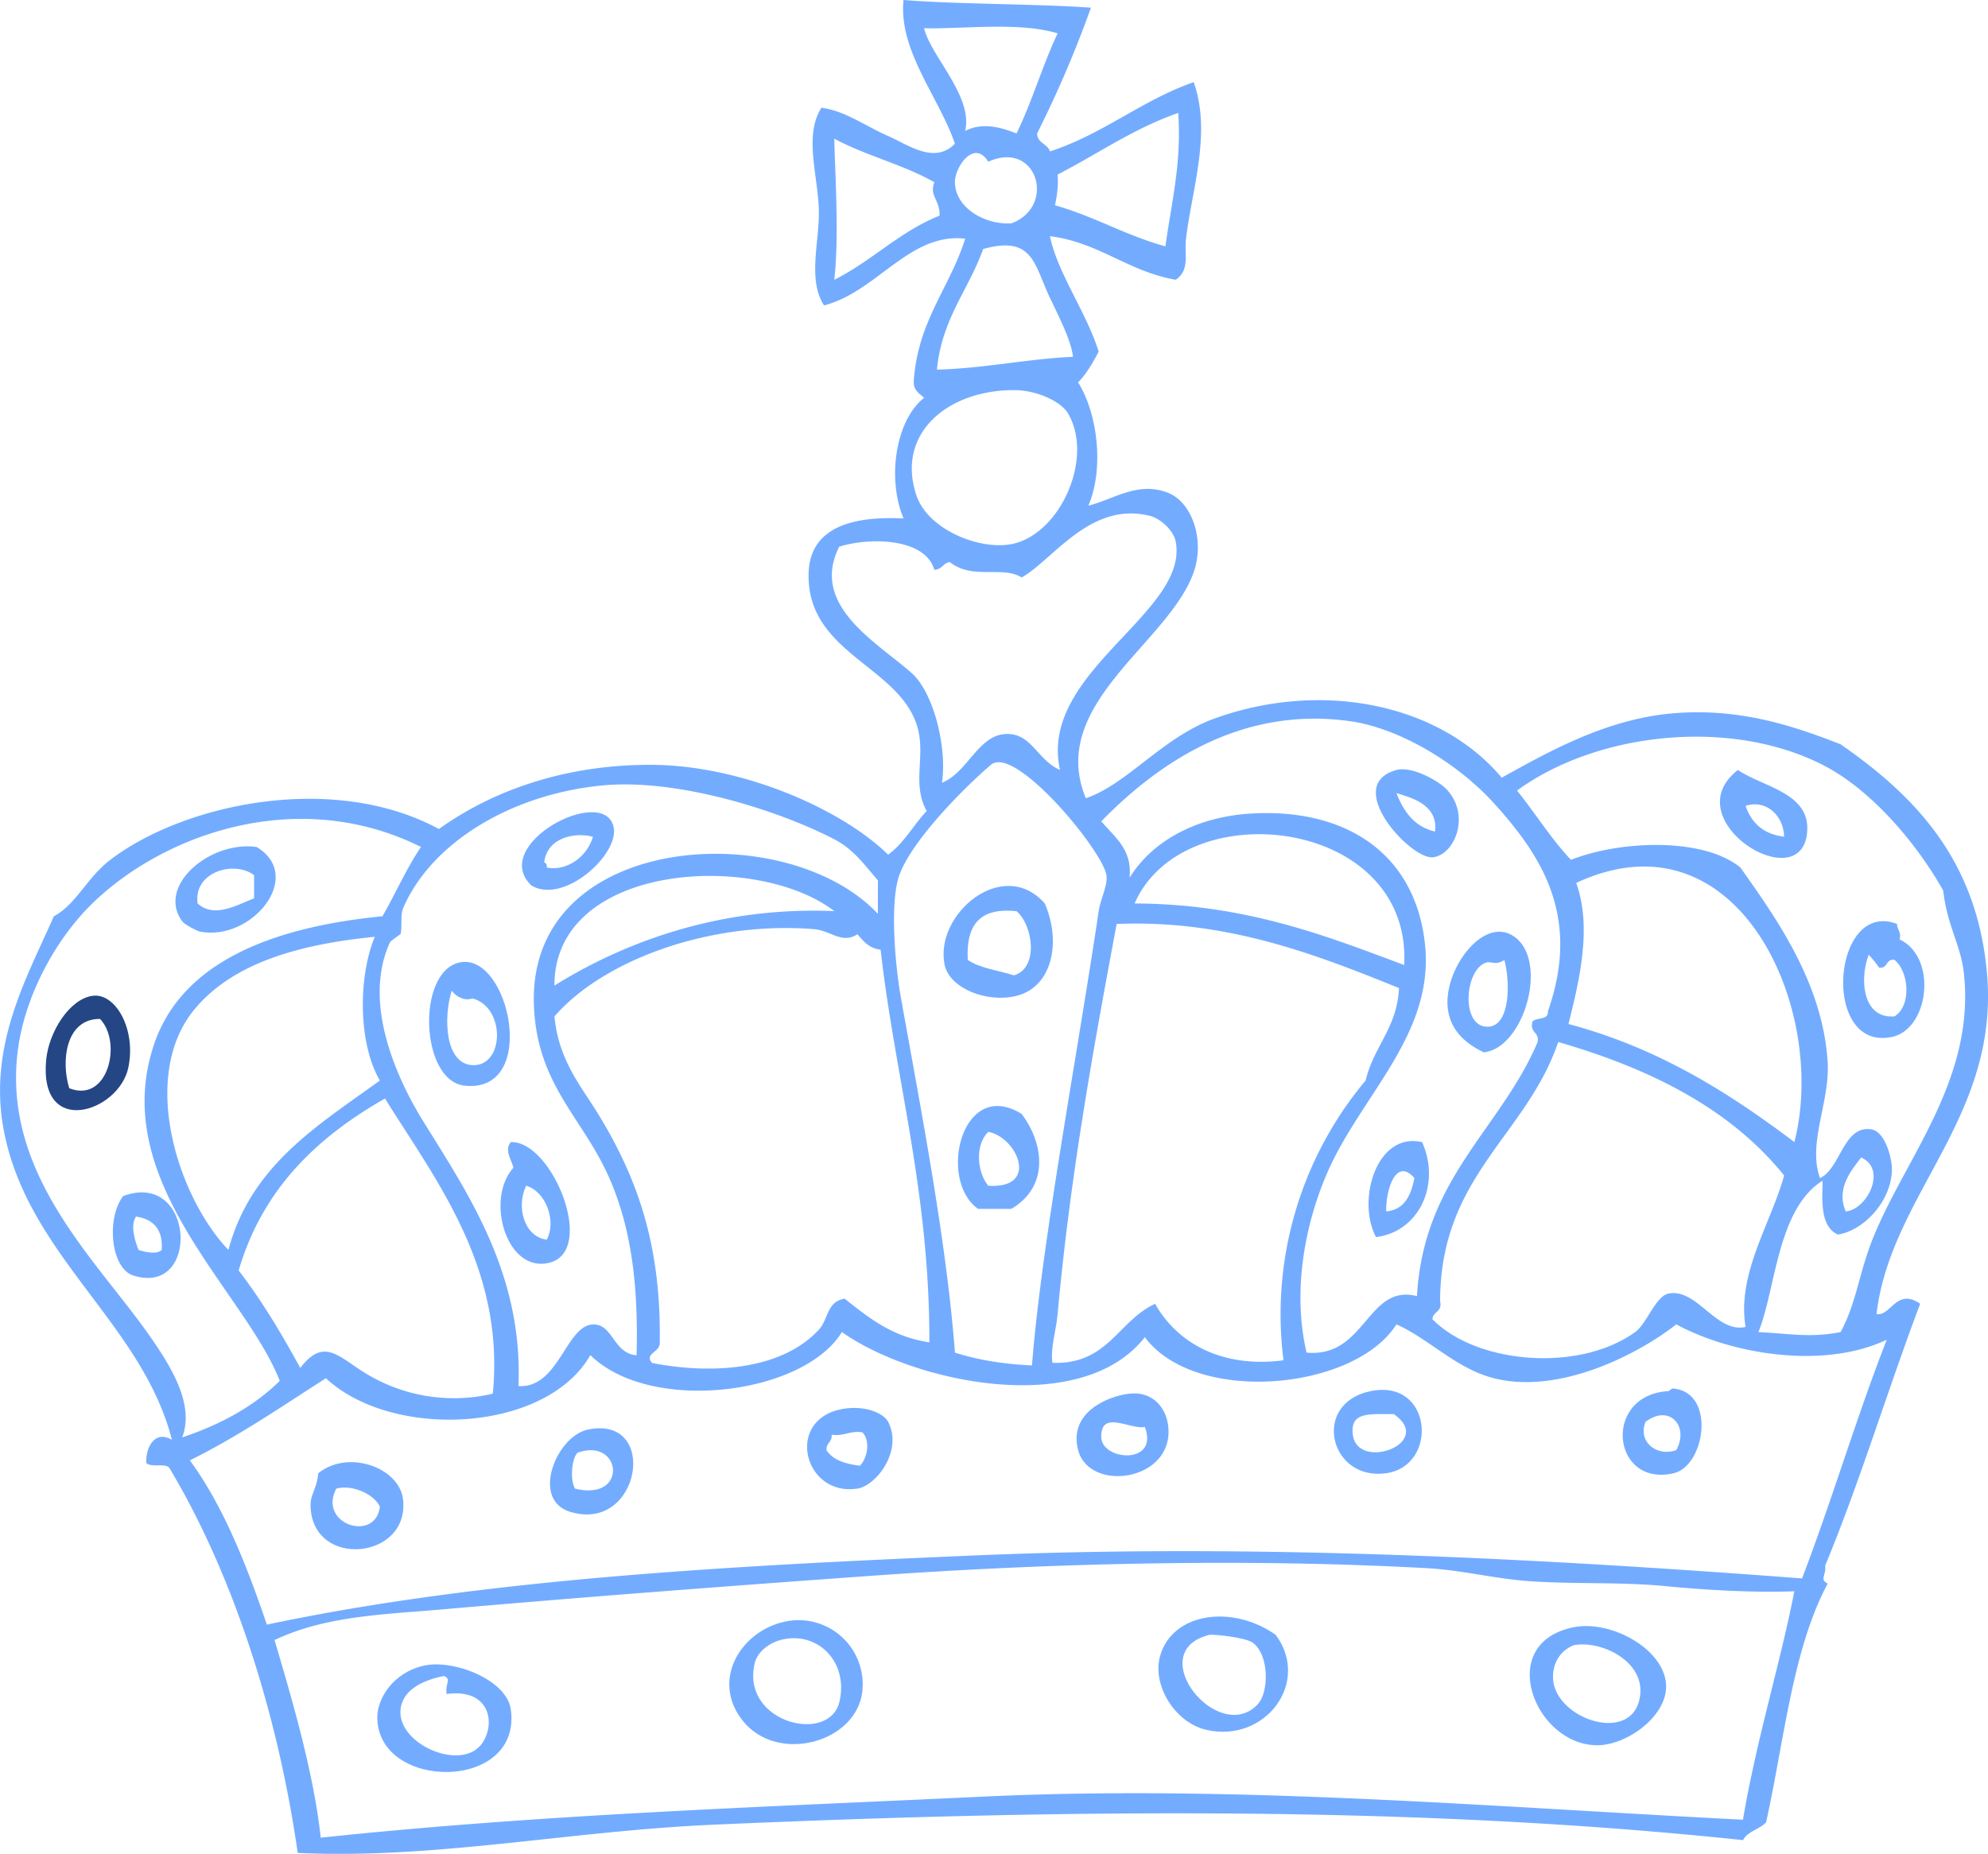 <svg xmlns="http://www.w3.org/2000/svg" width="1157.79" height="1080" viewBox="0 0 1157.79 1080"><g id="Layer_2" data-name="Layer 2"><g id="Crowns_bunting06_47899729"><g id="Crowns_bunting06_47899729-2" data-name="Crowns_bunting06_47899729"><path d="M100.13 838.74C83.09 772 18.51 733 3 662.33-8.35 611 15.33 570.25 31.36 533.74c13-6.88 19.24-22.49 32.89-32.89 43.37-33 130.19-51.07 191.37-17.94 32.48-23.27 75.19-37.66 124.1-37.38 52 .31 109.82 25.3 137.54 52.33 9.23-6.72 14.66-17.24 22.43-25.41-9.12-16.55.16-32.93-6-50.84-11.62-33.88-63.18-41.56-62.79-86.71.22-26.23 22.6-34.51 55.31-32.9-9.71-23.16-4.67-57.2 12-70.27-2.82-2.65-6.62-4.34-6-10.46 2.6-34.78 21-53.76 29.91-82.23-32.51-3.71-51.42 31-82.23 38.87-9.69-15.2-2.6-36.89-3-55.31-.44-20.37-8.86-43.51 1.49-59.81 13.47 1.61 25.67 10.66 38.87 16.45 11.69 5.12 27 16.67 38.88 4.48-9.16-27-33-54.28-29.91-83.72 31 2.54 76.6 2.15 109.14 4.48A656.06 656.06.0 0 1 604 77.74c.2 5.79 6.06 5.9 7.47 10.47 31.19-10.18 53.13-29.6 83.73-40.37 10.44 29.53-.94 62-4.48 91.2-1.06 8.66 2.49 18.26-6 23.93-28-4.91-44.21-21.58-73.26-25.42 4.41 21.51 21 43.79 28.41 67.28-3.46 6.5-7.06 12.87-12 17.94 11.09 17.43 15.43 49.71 6 71.76 14.81-3.62 28.82-14.38 46.35-7.47 14.14 5.57 21.56 27.6 14.95 46.34-14.6 41.41-85.34 76.78-62.8 131.57 24-8 44.5-35.36 74.76-46.35C769 396.18 837.89 409.42 874.59 453c25.46-14 59.69-33.84 98.68-37.38 38.34-3.48 69.52 6.51 98.67 17.94 44.6 30.94 79.36 68.25 85.23 133.07 7.6 84.16-56.11 129-64.3 198.84 8.24 1.48 11.67-15.61 25.42-6-19 50.28-35 103.51-55.32 152.51.64 5.93-3.44 8.06 1.49 10.46-20.4 37.9-25.34 91.28-35.88 139-3.69 4.28-10.79 5.15-13.45 10.47-191.32-20.25-394.44-18-599.53-9-84.39 3.72-162.31 20.2-242.2 16.45-11.81-82-37.79-162.47-74.76-224.26-2.42-3.06-11 .07-13.46-3C84.82 843 90.23 832.85 100.13 838.74zM538.19 16.44c3.94 16.45 28.6 39.57 23.93 59.81 10.15-5.16 20.74-2.12 29.9 1.49 9-18.41 15.15-39.67 23.92-58.31C593.26 12.61 561.38 17 538.19 16.44zm77.75 85.23c.59 7.07-.48 12.47-1.5 17.93 22.95 6.46 41.23 17.59 64.29 23.92 3.74-27.17 9.38-47.8 7.48-77.74C660 74.91 639.34 89.68 615.94 101.67zM485.87 163c21.93-11 37.83-27.95 61.3-37.38.42-9.16-6.17-11.43-3-19.44-17.7-10.21-40.24-15.58-58.31-25.42C486.48 104.49 488.68 138.13 485.87 163zm70.27-56.82c.17 14.72 17.1 24.85 32.89 23.92 26.43-9.82 14.93-48.82-13.46-35.88C567.25 80.7 556 97.51 556.14 106.15zm55.31 67.28c-9.2-19.36-9.69-36.55-38.87-28.41-8.52 23.87-24.11 40.68-26.91 70.27 28.12-.79 51.64-6.17 79.24-7.48C623.73 198.37 617.74 186.65 611.45 173.43zM533.71 288.55c6.67 19.9 36.54 32 55.32 28.41 28.33-5.42 48.39-50.23 32.89-76.25-4.06-6.82-18.06-13.46-31.4-13.46C551.43 227.25 521.73 252.83 533.71 288.55zm151 26.91c-1.24-6.47-8.85-13.41-15-14.95-34.8-8.79-56.72 26-74.75 35.88-11.12-7.06-28.32 1.66-41.86-9-3.89.6-4.51 4.46-9 4.48-5-17.77-35.68-19.39-55.32-13.45-17.85 35.25 24.31 57 43.35 74.75 12.59 12.89 19.39 44 16.45 62.8 15.49-6.18 21.41-29.12 38.87-28.41 13.71.57 17.07 15.43 29.9 20.94C604.53 391.49 692.67 357 684.71 315.46zM901.5 589.06c19.33-55-3.57-90.38-31.39-121.1-21.51-23.74-55.41-43.84-83.73-47.84-60.9-8.62-109.23 21.61-145 58.31 8.39 9.85 18.08 16.51 16.44 32.89 14-22.5 40.25-35.48 70.27-37.38 53.71-3.39 95.24 21.54 101.67 74.76 6.44 53.39-37 88.88-56.82 134.55-13.16 30.31-20.32 69.44-12 104.66 34.49 3.24 35.25-40.34 64.29-32.9 3.88-68.87 48.56-97 70.27-148 1.11-6.09-4.81-5.14-3-12C895 592.48 901.92 594.46 901.5 589.06zm188.38 134.56c18.2-47.42 60.86-94 53.83-157-1.81-16.12-9.79-27.63-12-47.85-15.64-27.76-42-58.89-70.28-73.26-54.74-27.81-132.22-18.47-177.91 15 10.65 13.26 19.78 28.06 31.4 40.36 28.08-11.19 76.88-13.39 98.67 4.48 20.26 28.71 48.12 67.13 50.83 113.63 1.34 22.91-11.82 47-4.48 67.29 12.13-5.73 13.58-30.9 29.9-28.41 8 1.21 12.19 16.9 12 23.92-.58 18.23-16.5 35-31.39 37.37-11.28-4.74-8.92-23-9-31.39-26.57 16.73-27.13 63.08-37.38 88.21 18.29.86 30 3.47 47.85.0C1080.87 759.57 1082.47 742.92 1089.88 723.62zm-450-192.87c1-7.06 5.38-15 4.49-20.93-2.15-14.29-53.27-76.23-67.28-64.29-16.05 13.69-47.57 45.53-53.83 65.79-4.67 15.14-2.3 49.09 1.5 70.26 12 67.06 26.49 141.88 31.4 206.33q19.8 6.36 44.85 7.47C606.5 724.88 627.56 613.83 639.86 530.75zM511.28 512.82c-8.13-9.36-14.18-18.11-25.41-23.93-33.76-17.49-91.94-35.34-134.56-31.4-53.36 5-100.24 33.3-116.62 71.77-1.59 3.74-.34 11.82-1.49 15 .05-.15-5.72 3.92-6 4.49-16 34.48 2.83 77.87 19.43 104.65 26.28 42.4 58 88.89 55.32 154 23.34 1.6 27.72-35.35 43.36-35.88 11.77-.39 11.74 16.85 25.41 17.94 1.36-47-4.7-83.31-20.93-113.62-15.47-28.92-37.65-48.78-38.87-91.2-2.86-100.06 147-109.19 200.34-52.33zM53.79 526.27c-22 21.41-39.36 54.54-43.36 85.22-9.41 72.1 45.34 122 76.25 166 13.41 19.08 26.62 40.76 19.44 59.81 22.42-7.48 41.72-18.09 56.81-32.9C142.63 752.13 62.81 688.5 89.67 608.5c16.56-49.33 71.37-68.72 133.06-74.76 7.64-13.29 14-27.87 22.43-40.37C173.78 457.79 95.62 485.59 53.79 526.27zm607 0c64 .31 110.24 18.34 157 35.88C822.27 476.07 689.27 461.2 660.79 526.27zm257.16-12c9.55 26.4 1.45 58.3-4.49 82.23 52.72 14.06 93.48 40.08 131.57 68.77C1064.89 587.86 1012.09 470.44 918 514.31zM322.9 574.11c39.33-24.54 95.21-46.27 163-43.36C440.45 495.77 322.71 502.63 322.9 574.11zm327.43-35.88c-13.7 73.19-27.14 147.35-34.39 227.25-1 10.62-4.21 19.61-3 28.41 32.45 1.06 38.22-24.57 59.8-34.39 12.89 22.9 38.91 37.58 74.76 32.89a212 212 0 0 1 47.84-163c4.64-19.78 18.3-30.53 19.43-53.82C767.53 556.45 714.52 535.51 650.33 538.23zm-151 6c-9 5.9-15.46-2.21-25.41-3-61.43-4.82-123 18.49-151 50.83 2.35 25.57 15.66 40.88 25.42 56.82 21.92 35.81 36.82 75 35.88 133.06.5 5.87-9.31 6.39-4.48 12 36.37 7.12 76.15 3.54 97.18-19.43 5.77-6.32 4.45-16.31 15-18 13.92 11 27.6 22.23 49.34 25.42.11-88.2-19.93-154-28.41-228.75C506 552.48 502.88 548.13 499.32 544.21zM113.59 587.57c-32.94 39.2-9.84 109.95 19.44 140.54 13.06-49.24 52.08-72.51 88.21-98.68-12.44-21.25-12.91-59.27-3-83.73C173.89 550.1 135.91 561 113.59 587.57zM907.49 607c-18.58 54.68-68.63 77.9-68.79 151 1.44 6.41-4.19 5.77-4.48 10.46 25.66 26.07 85.14 31.2 118.11 7.48 6.76-4.86 11.93-21 19.44-22.43 16.61-3.19 27.69 23.32 44.85 19.44-5.25-30.81 14.84-60.45 22.43-88.21C1007.93 646.09 961.63 622.62 907.49 607zM139 740.07c13.42 17.47 25 36.83 35.88 56.81 14.42-19 23.11-5.33 40.37 4.48A98.37 98.37.0 0 0 287 811.83c7.19-73.61-33.54-124.84-62.79-171.93C184.9 662.36 153 692.3 139 740.07zm935.92-34.39c12.68-1.13 24.2-24.81 9-31.39C1078.42 681.46 1069.15 692.14 1074.93 705.68zm-98.68 65.78c-21 16.64-67.4 41.2-106.14 31.4-22-5.57-37.06-22.44-56.82-31.4-24.5 38.66-117.15 47.08-146.52 7.47-37.63 47.94-136.31 25.72-176.42-3-22.75 36.94-111.82 47.66-146.52 13.45-25.77 45.21-115.29 49.6-154 13.46-25.84 16.52-50.9 33.82-79.24 47.84 19.76 27.09 32.92 60.78 44.85 95.69 126-26.63 269.63-34.29 414.14-40.37 161.94-6.81 325 1.7 479.92 13.46 17.41-45.39 31.67-93.92 49.34-139.05C1061.37 798.13 1007.58 788.53 976.25 771.46zm-6 152.51c-27.4-2.63-53.69-1-80.74-3-19.54-1.48-38.74-6.4-58.31-7.47-103-5.69-217-3.22-324.43 4.48-85.49 6.13-169.33 12.53-248.19 19.44-34.06 3-68.79 3.68-98.67 17.94 10.63 36 22.78 77.54 26.91 115.12 127.87-13.55 252.71-17.64 385.73-23.92 145.71-6.89 293.3 5.8 442.55 13.46 7.61-45.72 22.1-92.53 29.9-133.07C1021.87 927.78 996 926.42 970.28 924z" fill="#73acff" fill-rule="evenodd"/><path d="M813.29 448.53c9.07-2.5 25.32 6.65 29.9 12 13.39 15.5 3.5 37.95-9 38.87C821.22 500.32 781.59 457.23 813.29 448.53zm0 13.45c4.16 10.79 10.33 19.57 22.43 22.43C837.91 468.08 820.22 464.26 813.29 462z" fill="#73acff" fill-rule="evenodd"/><path d="M1012.13 448.53c14.73 10.05 42 13.15 40.37 35.88C1049.61 524.07 974.68 477.61 1012.13 448.53zm4.49 20.92c3.42 10 10.42 16.5 22.43 17.95C1038.82 475 1028.38 465.45 1016.62 469.45z" fill="#73acff" fill-rule="evenodd"/><path d="M309.45 515.8C284.83 492 351.17 457 357.29 481.41 361.29 497.38 328.29 527.25 309.45 515.8zm7.47-13.45c1.17.33 1.74 1.25 1.5 3 12 2.41 23.73-6.71 26.91-17.93C334.39 484.57 318.64 488 316.92 502.35z" fill="#73acff" fill-rule="evenodd"/><path d="M149.47 493.37c28.24 17.11-2.89 55.07-32.89 49.34-1.74-.33-9.08-4.11-10.46-6C91 516.2 122.18 489.52 149.47 493.37zm-34.39 32.9c9.66 8.91 23.18.76 32.9-3V509.82C136.79 501.12 112.59 507.57 115.08 526.27z" fill="#73acff" fill-rule="evenodd"/><path d="M608.46 526.27c9.83 22.6 4.29 48.67-16.44 53.82-17.6 4.37-39-4.58-41.86-17.94C543.93 532.55 584.22 498.7 608.46 526.27zm-44.85 32.89c7.06 4.9 17.83 6.09 26.91 9 14.75-4.38 10.94-29.53 1.5-37.38C572.24 528.71 562.43 537 563.61 559.16z" fill="#73acff" fill-rule="evenodd"/><path d="M1104.83 538.23c0 3.52 2.58 4.4 1.5 9 22.27 10.69 17.07 52.29-4.49 56.81C1060.35 612.71 1066.9 523.63 1104.83 538.23zm-1.49 53.82c10-6.11 8.44-26.07.0-32.89-5.29-.81-3.68 5.29-9 4.48a66 66 0 0 0-6-7.47C1083 569.84 1084.47 593.64 1103.34 592.05z" fill="#73acff" fill-rule="evenodd"/><path d="M864.12 613c-11.1-5.32-19.39-13.05-20.93-25.41-2.81-22.52 20.92-54.89 38.88-41.87C902.17 560.29 887.35 610.79 864.12 613zm1.5-52.32c-12.94 4-15.14 38.66 1.49 37.37 12.69-1 12.39-26.81 9-38.87C871.28 562.6 868.19 559.85 865.62 560.66z" fill="#73acff" fill-rule="evenodd"/><path d="M267.58 560.66c29-6.38 46.79 76.42 3 71.76C244.75 629.67 242.4 566.21 267.58 560.66zm7.48 59.8c18.79 1 19.55-33.88.0-38.88-2.89 1.3-8.18.43-12-4.48C258.05 593.41 259.37 619.64 275.06 620.46z" fill="#73acff" fill-rule="evenodd"/><path d="M53.79 580.09c13.32-2 25.69 19.27 20.93 41.87-5.45 25.87-52.09 41.2-47.84-4.49C28.38 601.29 40.32 582.06 53.79 580.09zm4.48 13.45c-20-.16-22.86 24.49-17.94 40.38C63 642.88 71.29 607.1 58.27 593.54z" fill="#254684" fill-rule="evenodd"/><path d="M595 648.87c12.83 17 16.39 42.13-6 55.31H569.59C545.83 687.27 560.19 627.37 595 648.87zm-19.44 41.86c30.42 1.85 16.48-28.55.0-31.4C567.71 666.92 569 682.83 575.57 690.73z" fill="#73acff" fill-rule="evenodd"/><path d="M828.24 665.31c11.19 25.18-2.26 52.41-26.91 55.32C789.89 698.74 802 659.06 828.24 665.31zm-20.93 40.37c10.91-1.06 14.4-9.53 16.45-19.43C812.91 673.76 807 693.34 807.31 705.68z" fill="#73acff" fill-rule="evenodd"/><path d="M297.49 665.31c23.91-1.07 50.23 63.33 22.42 70.27-24.91 6.22-37.48-37-20.93-55.32C298.14 675.72 293.42 670.12 297.49 665.31zm20.93 56.82c5.94-11-.77-28.33-12-31.4C300.55 702.84 305.13 720.4 318.42 722.13z" fill="#73acff" fill-rule="evenodd"/><path d="M71.73 696.71c41.72-15.43 45.23 58.67 6 46.34C64.35 738.86 61.86 709.55 71.73 696.71zm9 31.4c3.53 1.13 10.33 2.94 13.45.0.79-12.25-5-17.94-15-19.44C75.68 714.05 78.79 723.42 80.7 728.11z" fill="#73acff" fill-rule="evenodd"/><path d="M798.34 810.34c36-7.28 39.59 43.45 9 47.84C774.32 862.91 763.39 817.41 798.34 810.34zm-10.47 25.41c2.64 21.52 48.12 5 23.93-12C797.91 823.87 786.19 822 787.87 835.75z" fill="#73acff" fill-rule="evenodd"/><path d="M971.77 810.34c.36.0 1.51-1.66 3-1.5 24.71 2.62 18.23 45.08.0 49.34C938.58 866.63 932.91 812.48 971.77 810.34zm-13.45 17.93c-4.66 11.8 6.75 20.49 17.93 16.45C983.94 830.69 972.15 817.69 958.32 828.27z" fill="#73acff" fill-rule="evenodd"/><path d="M657.8 811.83c13.5-1.54 21 8.16 22.43 17.94 4.74 32.84-45.6 40.28-52.33 15C622.16 823.14 644.5 813.35 657.8 811.83zm-16.44 25.42c.34 13.64 33.76 16.34 25.41-6C658 832.83 641 820.92 641.36 837.25z" fill="#73acff" fill-rule="evenodd"/><path d="M490.35 820.8c13.08-2.43 24.19 2.24 26.91 7.47 8.69 16.67-6.79 37.18-17.94 38.88C468.08 871.9 457 827 490.35 820.8zm-6 15c.39 4.38-3.38 4.59-3 9 3.75 5.72 10.94 8 19.44 9 4.27-4.12 6.35-14.41 1.49-19.43C494.79 833.21 491.89 836.79 484.37 835.75z" fill="#73acff" fill-rule="evenodd"/><path d="M342.34 832.76c41.83-8.8 30.82 60.71-10.47 47.84C309 873.46 324.07 836.61 342.34 832.76zm-6 13.46c-3.46 3.58-4.44 15.72-1.5 20.93C366.21 874.84 362.05 837 336.36 846.22z" fill="#73acff" fill-rule="evenodd"/><path d="M185.36 858.18c17.46-14.09 47.08-3.29 49.33 15 4.36 35.32-52.52 40.94-53.82 4.49C180.6 870 184.37 868.25 185.36 858.18zm10.46 9c-10.87 20.81 23 31.53 25.42 10.47C217.63 870 204.66 864.64 195.82 867.15z" fill="#73acff" fill-rule="evenodd"/><path d="M743 952.37c20.48 27.72-6.15 63.1-40.37 55.32-18.3-4.16-32-26.16-26.91-43.36C683.21 938.92 718.3 934.78 743 952.37zm-10.46 40.36c6.5-6.92 6.79-28.7-3-35.88-4.13-3-23.19-5.06-25.42-4.48C665.07 962.44 709.64 1017.15 732.56 992.73z" fill="#73acff" fill-rule="evenodd"/><path d="M456 944.89a37.36 37.36.0 0 1 46.34 38.88c-2.05 31.2-49.91 44.58-70.26 17.94C414.37 978.58 431.22 950.83 456 944.89zm-16.45 23.92c-8.3 34.7 43.51 47.53 49.34 22.43 5.45-23.51-13.25-41.61-34.39-35.88C446.82 957.44 440.89 963.09 439.52 968.81z" fill="#73acff" fill-rule="evenodd"/><path d="M916.45 947.89c21.59-4.34 52.2 12.39 53.83 32.88 1.47 18.71-23.06 36.08-40.37 35.88C893.55 1016.26 870.58 957.1 916.45 947.89zm-12 29.89c1.15 24.13 48 39.35 50.84 9 1.77-19.44-23-31.46-38.88-28.41C906.8 962.51 904.16 971 904.49 977.78z" fill="#73acff" fill-rule="evenodd"/><path d="M246.65 970.31c17.19-4 48.42 8.08 50.84 25.42 6.71 48.19-77.92 47.61-77.75 4.48C219.79 989.64 228.56 974.54 246.65 970.31zM233.2 997.22c-.33 19.71 36.56 35 47.84 17.94 7.7-11.61 4.16-31.74-20.93-28.4-1-6.31 3.07-8.44-1.5-10.47C245.42 978.84 233.4 985.06 233.2 997.22z" fill="#73acff" fill-rule="evenodd"/></g></g></g></svg>